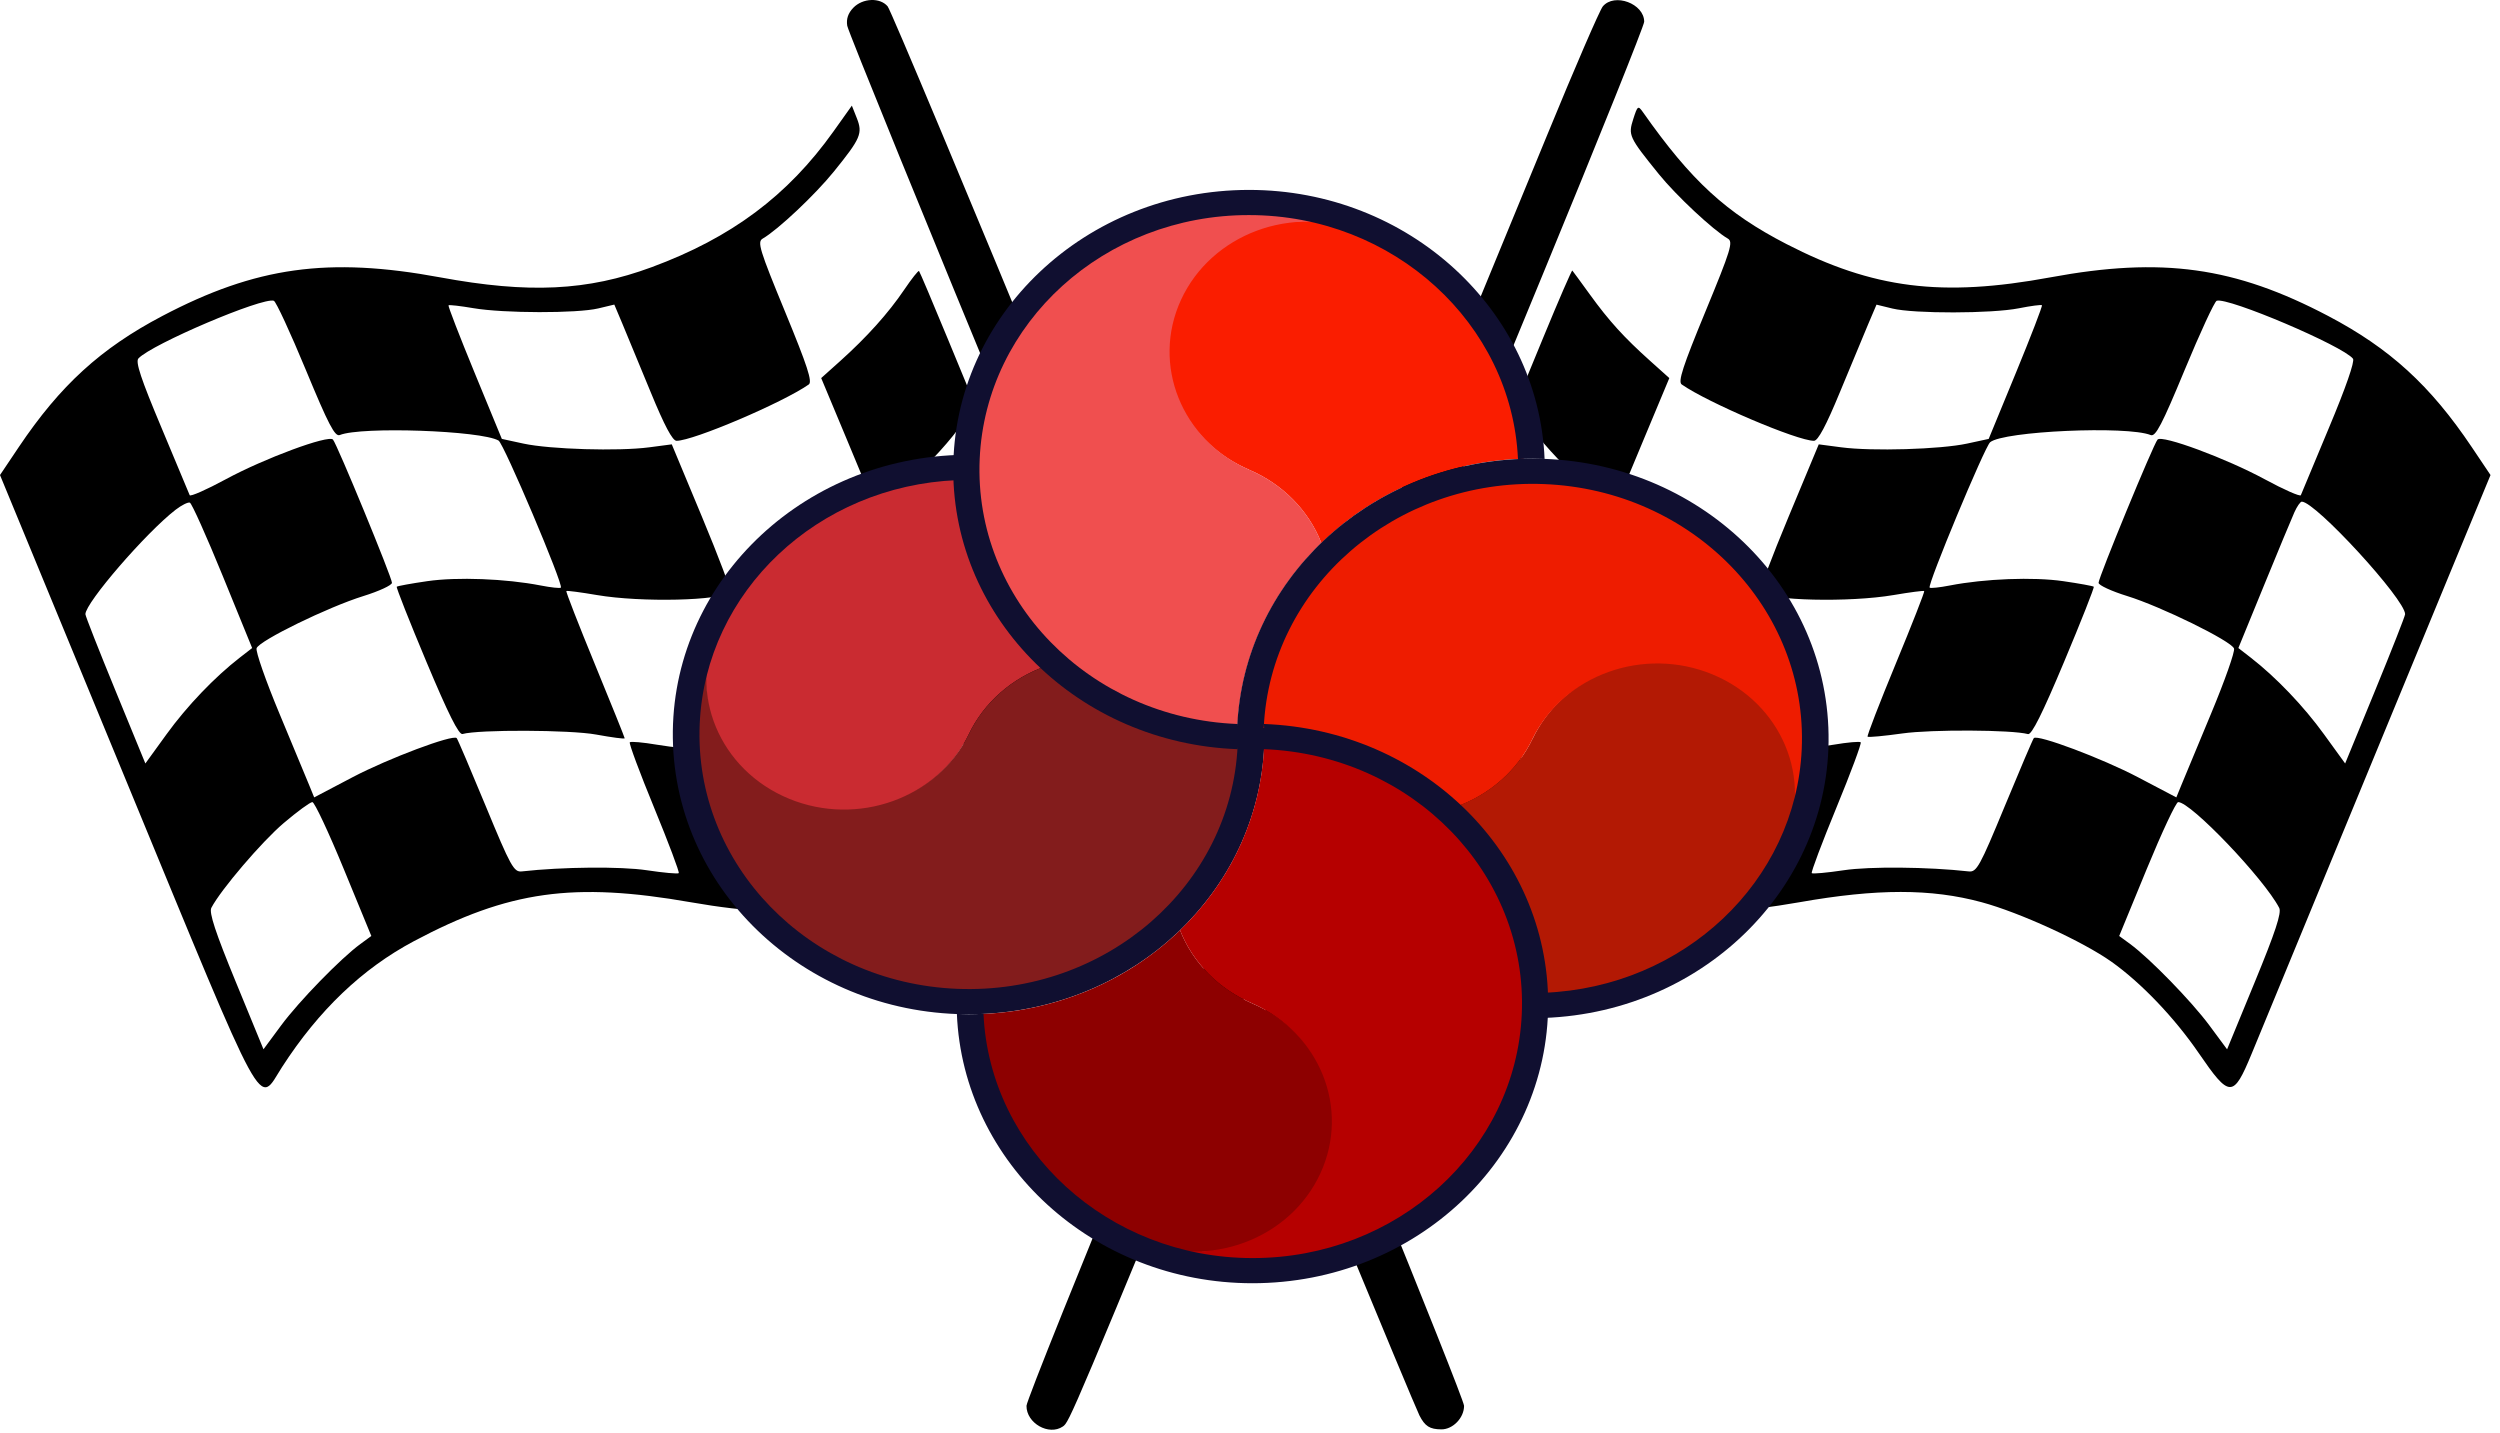 <svg width="218" height="125" viewBox="0 0 218 125" fill="none" xmlns="http://www.w3.org/2000/svg">
<path fill-rule="evenodd" clip-rule="evenodd" d="M74.412 0.673C73.955 1.144 73.782 1.654 73.879 2.248C73.958 2.731 80.805 19.54 89.094 39.599C97.382 59.659 104.38 76.594 104.643 77.232L105.122 78.392L105.856 76.686C106.259 75.747 106.768 74.467 106.988 73.841C107.378 72.73 107.038 71.853 92.638 36.92C84.525 17.24 77.67 0.877 77.404 0.557C76.747 -0.232 75.234 -0.173 74.412 0.673ZM139.766 0.557C139.498 0.877 137.32 5.912 134.925 11.748C130.795 21.81 126.144 33.089 100.465 95.302C94.444 109.891 89.514 122.168 89.51 122.585C89.495 124.099 91.461 125.221 92.678 124.392C93.254 124 93.299 123.893 109.878 83.698C118.603 62.544 129.709 35.617 134.558 23.861C139.406 12.105 143.373 2.22 143.373 1.895C143.373 0.314 140.777 -0.649 139.766 0.557ZM72.672 11.472C68.69 17.062 63.782 20.726 56.829 23.297C51.221 25.37 46.117 25.615 38.369 24.183C28.631 22.384 22.319 23.262 14.158 27.552C8.788 30.374 5.253 33.602 1.639 38.982L0 41.424L11.017 68.114C23.406 98.133 22.449 96.374 24.595 93.046C27.79 88.094 31.598 84.458 36.096 82.068C44.36 77.676 50.008 76.885 60.26 78.68C70.113 80.406 76.314 79.521 84.415 75.232C88.2 73.228 91.374 70.68 93.995 67.542C97.155 63.758 97.163 64.69 93.892 56.703C92.319 52.863 90.96 49.718 90.871 49.717C90.783 49.715 90.305 50.373 89.81 51.18C88.791 52.841 85.284 56.646 83.199 58.354L81.807 59.493L84.245 65.425C87.049 72.245 87.188 71.384 82.93 73.566C80.37 74.878 74.79 76.943 74.42 76.716C74.319 76.653 73.159 73.979 71.843 70.774L69.451 64.947L66.875 65.204C63.69 65.522 60.156 65.423 57.271 64.936C56.064 64.732 55.005 64.638 54.918 64.728C54.831 64.817 55.788 67.389 57.044 70.442C58.3 73.495 59.264 76.058 59.187 76.138C59.109 76.218 57.855 76.104 56.4 75.885C54.134 75.544 49.041 75.591 45.502 75.987C44.808 76.064 44.54 75.581 42.355 70.29C41.041 67.11 39.902 64.442 39.824 64.362C39.492 64.021 33.861 66.136 30.757 67.767L27.396 69.533L26.972 68.492C26.738 67.919 25.567 65.102 24.37 62.232C23.172 59.361 22.275 56.792 22.376 56.522C22.624 55.855 28.613 52.931 31.682 51.978C33.054 51.552 34.177 51.031 34.179 50.821C34.182 50.359 29.389 38.722 29.034 38.331C28.644 37.9 23.056 39.969 19.692 41.79C18.012 42.7 16.594 43.325 16.54 43.179C16.486 43.034 15.376 40.379 14.073 37.278C12.287 33.029 11.794 31.546 12.072 31.253C13.26 30 22.905 25.894 23.878 26.227C24.066 26.292 25.32 29 26.664 32.245C28.651 37.042 29.206 38.107 29.632 37.934C31.501 37.177 41.953 37.542 43.474 38.417C43.935 38.683 49.151 50.992 48.908 51.242C48.838 51.314 48.045 51.23 47.146 51.054C44.11 50.461 39.858 50.299 37.263 50.677C35.858 50.881 34.659 51.1 34.597 51.163C34.536 51.226 35.699 54.17 37.182 57.706C39.084 62.241 40.011 64.097 40.331 64.006C41.733 63.607 49.727 63.639 51.978 64.052C53.35 64.304 54.474 64.452 54.474 64.381C54.474 64.31 53.307 61.411 51.88 57.939C50.453 54.467 49.33 51.586 49.384 51.538C49.438 51.489 50.641 51.647 52.058 51.889C55.91 52.547 62.937 52.383 63.681 51.618C63.781 51.515 62.674 48.577 61.221 45.089L58.579 38.747L56.607 39.007C53.929 39.361 47.971 39.184 45.654 38.683L43.76 38.273L41.384 32.501C40.077 29.326 39.054 26.682 39.11 26.624C39.166 26.566 40.146 26.679 41.287 26.874C43.909 27.323 50.329 27.335 52.169 26.894L53.568 26.559L54.289 28.271C54.686 29.213 55.792 31.886 56.746 34.211C57.935 37.107 58.643 38.439 58.994 38.439C60.45 38.439 68.24 35.12 70.522 33.528C70.857 33.294 70.413 31.931 68.454 27.175C66.226 21.767 66.018 21.088 66.506 20.807C67.831 20.043 71.067 16.996 72.713 14.961C75.061 12.057 75.242 11.634 74.71 10.291L74.282 9.211L72.672 11.472ZM142.422 10.376C141.966 11.799 142.034 11.947 144.652 15.185C146.163 17.054 149.391 20.071 150.666 20.805C151.15 21.085 150.939 21.775 148.712 27.171C146.736 31.962 146.305 33.287 146.646 33.525C148.938 35.122 156.722 38.439 158.179 38.439C158.53 38.439 159.242 37.104 160.434 34.211C161.392 31.886 162.503 29.215 162.903 28.274L163.631 26.565L165.017 26.904C166.895 27.364 173.69 27.351 176.041 26.883C177.089 26.675 177.996 26.555 178.057 26.617C178.117 26.678 177.097 29.326 175.79 32.501L173.414 38.273L171.519 38.683C169.202 39.184 163.244 39.361 160.567 39.007L158.595 38.747L155.953 45.089C154.499 48.577 153.392 51.515 153.493 51.618C154.236 52.383 161.263 52.547 165.115 51.889C166.532 51.647 167.737 51.49 167.792 51.54C167.847 51.59 166.731 54.44 165.312 57.872C163.893 61.305 162.787 64.17 162.854 64.239C162.922 64.309 164.288 64.181 165.89 63.956C168.436 63.598 175.444 63.634 176.842 64.013C177.16 64.099 178.1 62.217 179.991 57.706C181.474 54.17 182.637 51.226 182.576 51.163C182.515 51.1 181.315 50.881 179.91 50.677C177.316 50.299 173.063 50.461 170.027 51.054C169.129 51.23 168.335 51.313 168.265 51.241C168.048 51.018 173.066 38.961 173.54 38.563C174.698 37.593 185.481 37.11 187.541 37.937C187.967 38.107 188.524 37.037 190.509 32.245C191.853 29 193.107 26.292 193.295 26.227C194.267 25.894 204.322 30.169 205.181 31.281C205.352 31.502 204.541 33.832 203.095 37.278C201.795 40.379 200.687 43.034 200.634 43.179C200.58 43.325 199.161 42.7 197.481 41.79C194.118 39.969 188.53 37.9 188.139 38.331C187.785 38.722 182.991 50.359 182.995 50.821C182.997 51.031 184.12 51.551 185.491 51.975C188.45 52.89 194.563 55.891 194.808 56.55C194.903 56.804 194.001 59.361 192.804 62.232C191.606 65.102 190.435 67.919 190.202 68.492L189.777 69.533L186.416 67.767C183.313 66.136 177.681 64.021 177.35 64.362C177.272 64.442 176.133 67.11 174.819 70.29C172.633 75.581 172.366 76.064 171.672 75.987C168.132 75.591 163.039 75.544 160.774 75.885C159.318 76.104 158.064 76.218 157.986 76.138C157.909 76.058 158.873 73.495 160.129 70.442C161.386 67.389 162.342 64.817 162.255 64.728C162.168 64.638 161.11 64.732 159.902 64.936C157.017 65.423 153.483 65.522 150.299 65.204L147.722 64.947L145.33 70.774C144.014 73.979 142.854 76.655 142.751 76.721C142.4 76.944 136.458 74.72 134.025 73.454C130.022 71.372 130.137 72.215 132.928 65.425L135.366 59.493L133.975 58.352C131.783 56.555 128.455 52.959 127.414 51.262C126.891 50.41 126.391 49.716 126.302 49.72C126.214 49.724 124.855 52.87 123.283 56.711C120.016 64.697 120.025 63.766 123.179 67.542C125.799 70.68 128.973 73.228 132.758 75.232C140.866 79.525 147.074 80.409 156.913 78.675C163.683 77.481 168.392 77.48 172.793 78.672C176.131 79.575 181.611 82.087 184.117 83.862C186.697 85.689 189.608 88.735 191.725 91.822C194.425 95.761 194.738 95.767 196.337 91.904C196.997 90.308 200.336 82.214 203.756 73.916C207.176 65.619 211.594 54.914 213.574 50.127L217.173 41.424L215.534 38.982C211.921 33.602 208.385 30.374 203.016 27.552C194.854 23.262 188.543 22.384 178.804 24.183C169.327 25.935 163.342 25.18 155.774 21.278C150.522 18.569 147.483 15.777 143.266 9.783C142.842 9.181 142.794 9.215 142.422 10.376ZM78.851 25.259C77.473 27.298 75.584 29.402 73.268 31.48L71.608 32.968L73.825 38.273C75.044 41.191 76.093 43.727 76.156 43.91C76.484 44.855 81.926 39.908 84.01 36.77L85.008 35.267L82.63 29.509C81.323 26.342 80.202 23.698 80.14 23.634C80.078 23.57 79.498 24.302 78.851 25.259ZM134.593 29.384L132.168 35.27L133.165 36.772C135.248 39.908 140.69 44.855 141.017 43.91C141.08 43.727 142.129 41.191 143.349 38.273L145.565 32.968L143.906 31.481C141.611 29.424 140.313 27.995 138.632 25.674C137.841 24.579 137.153 23.642 137.106 23.591C137.058 23.54 135.927 26.146 134.593 29.384ZM15.313 44.451C12.736 46.44 7.447 52.562 7.447 53.558C7.447 53.714 8.624 56.706 10.062 60.208L12.676 66.575L14.521 64.029C16.308 61.562 18.715 59.045 20.918 57.338L21.988 56.509L19.422 50.221C18.011 46.762 16.72 43.886 16.554 43.829C16.388 43.772 15.83 44.053 15.313 44.451ZM200.077 44.656C199.85 45.157 198.657 48.029 197.425 51.038L195.186 56.509L196.256 57.338C198.46 59.047 200.866 61.562 202.652 64.029L204.497 66.575L207.112 60.208C208.549 56.706 209.726 53.714 209.726 53.558C209.726 52.259 201.908 43.744 200.716 43.744C200.591 43.744 200.303 44.154 200.077 44.656ZM73.193 48.089C71.531 48.975 68.922 50.106 67.395 50.602C65.869 51.098 64.49 51.615 64.332 51.75C64.071 51.973 68.698 63.699 69.344 64.452C69.978 65.191 81.53 60.251 81.53 59.24C81.53 58.793 76.731 46.995 76.423 46.685C76.309 46.571 74.855 47.202 73.193 48.089ZM140.265 47.626C139.991 48.3 138.84 51.096 137.706 53.84C136.572 56.585 135.644 59.009 135.643 59.228C135.642 60.247 147.189 65.198 147.829 64.452C148.475 63.699 153.102 51.973 152.841 51.75C152.683 51.615 151.303 51.098 149.774 50.601C148.245 50.104 145.592 48.955 143.878 48.049L140.762 46.401L140.265 47.626ZM24.737 71.773C22.831 73.391 19.246 77.591 18.429 79.163C18.215 79.574 18.787 81.309 20.556 85.611L22.975 91.498L24.511 89.421C26.077 87.305 29.712 83.57 31.429 82.314L32.38 81.618L29.979 75.783C28.659 72.573 27.425 69.945 27.239 69.943C27.052 69.94 25.926 70.763 24.737 71.773ZM187.194 75.783L184.794 81.618L185.745 82.314C187.462 83.571 191.096 87.305 192.664 89.423L194.202 91.502L196.623 85.621C198.411 81.278 198.967 79.591 198.748 79.17C197.418 76.612 191.033 69.927 189.935 69.943C189.748 69.945 188.514 72.573 187.194 75.783ZM110.867 86.833C109.997 89.002 109.862 89.647 110.12 90.402C110.546 91.647 123.308 122.513 123.774 123.425C124.258 124.371 124.673 124.635 125.689 124.641C126.693 124.647 127.673 123.628 127.666 122.585C127.661 121.904 112.664 85.046 112.145 84.439C112.026 84.3 111.451 85.378 110.867 86.833Z" fill="black"/>
<g clip-path="url(#clip0_2185_1334)">
<path d="M84.47 64.045C85.785 61.278 88.223 59.127 91.231 58.075C86.45 53.678 83.664 47.698 83.456 41.396C73.785 41.77 65.314 47.633 62.013 56.236C60.19 62.26 63.876 68.539 70.246 70.263C75.969 71.811 82.026 69.159 84.478 64.029L84.472 64.045H84.47Z" fill="#CA2B31"/>
<path d="M107.26 70.446C107.097 71.452 106.788 72.436 106.347 73.365C100.904 84.79 86.698 89.881 74.614 84.735C62.531 79.588 57.147 66.155 62.59 54.728C59.95 60.475 62.737 67.158 68.817 69.654C74.779 72.103 81.72 69.616 84.468 64.044C85.783 61.278 88.221 59.127 91.229 58.074C95.415 61.949 100.874 64.359 106.703 64.903C107.214 64.948 107.73 64.979 108.252 64.998C108.161 66.859 107.827 68.703 107.256 70.487C107.258 70.476 107.258 70.463 107.26 70.446Z" fill="#831C1C"/>
<path d="M109.238 65.022C108.793 65.022 108.355 65.011 107.923 64.99C107.373 77.239 96.426 86.746 83.472 86.226C70.518 85.705 60.465 75.353 61.015 63.104C61.533 51.587 71.287 42.361 83.468 41.868C83.446 41.457 83.434 41.043 83.434 40.625C83.434 40.305 83.448 39.994 83.458 39.674C69.224 40.2 58.133 51.54 58.69 65.001C59.246 78.463 71.236 88.951 85.472 88.424C98.93 87.927 109.718 77.725 110.242 65C109.906 65.013 109.575 65.022 109.238 65.022Z" fill="#100F30"/>
<path d="M108.911 40.959C111.837 42.202 114.112 44.507 115.225 47.352C119.875 42.831 126.198 40.196 132.863 40C132.47 30.851 126.265 22.835 117.163 19.714C110.793 17.99 104.153 21.476 102.33 27.499C100.692 32.91 103.497 38.638 108.922 40.957H108.913L108.911 40.959Z" fill="#FA1D00"/>
<path d="M102.146 62.508C101.082 62.353 100.041 62.062 99.059 61.644C86.977 56.498 81.593 43.064 87.035 31.637C92.478 20.212 106.683 15.121 118.766 20.267C112.688 17.771 105.621 20.406 102.981 26.155C100.392 31.793 103.021 38.356 108.913 40.956C111.839 42.199 114.114 44.504 115.227 47.349C111.13 51.307 108.581 56.469 108.006 61.981C107.958 62.466 107.925 62.954 107.905 63.446C105.937 63.36 103.987 63.044 102.1 62.504L102.144 62.508H102.146Z" fill="#F04F4F"/>
<path d="M107.879 64.376C107.879 63.955 107.891 63.541 107.913 63.133C94.96 62.626 84.892 52.285 85.428 40.036C85.948 28.132 96.315 18.739 108.913 18.755C121.524 18.755 131.838 28.233 132.367 40.031C132.802 40.01 133.24 39.998 133.681 39.998C134.02 39.998 134.349 40.011 134.688 40.021C134.155 27.019 122.801 16.56 108.913 16.56C94.667 16.564 83.119 27.486 83.123 40.959C83.125 54.055 94.064 64.813 107.903 65.328C107.903 65.011 107.881 64.693 107.881 64.376H107.879Z" fill="#100F30"/>
<path d="M109.214 87.503C106.288 86.26 104.014 83.955 102.9 81.11C98.249 85.621 91.925 88.247 85.265 88.432C85.642 97.592 91.846 105.623 100.961 108.747C107.331 110.47 113.971 106.985 115.794 100.961C117.431 95.55 114.626 89.822 109.202 87.503H109.214Z" fill="#8D0000"/>
<path d="M115.981 65.951C117.046 66.106 118.086 66.397 119.068 66.815C131.151 71.962 136.535 85.395 131.092 96.822C125.65 108.247 111.444 113.338 99.36 108.192C105.437 110.688 112.505 108.053 115.144 102.304C117.733 96.666 115.104 90.103 109.212 87.504C106.286 86.26 104.012 83.955 102.898 81.11C107 77.154 109.551 71.992 110.127 66.478C110.176 65.993 110.208 65.505 110.228 65.013C112.196 65.099 114.146 65.415 116.034 65.955L115.979 65.951H115.981Z" fill="#B60000"/>
<path d="M110.222 65.314C109.464 65.494 108.672 65.494 107.913 65.314C107.71 64.599 107.71 63.846 107.913 63.131C108.659 62.883 109.474 62.883 110.222 63.131C110.515 63.833 110.515 64.613 110.222 65.314Z" fill="#100F30"/>
<path d="M133.649 64.397C132.334 67.164 129.897 69.315 126.888 70.367C131.669 74.764 134.456 80.744 134.663 87.046C144.338 86.674 152.815 80.807 156.116 72.2C157.939 66.176 154.253 59.897 147.883 58.173C142.161 56.625 136.103 59.277 133.651 64.407V64.399L133.649 64.397Z" fill="#B31904"/>
<path d="M110.857 57.998C111.021 56.991 111.329 56.007 111.771 55.079C117.215 43.653 131.423 38.564 143.506 43.712C155.588 48.861 160.97 62.296 155.526 73.721C158.165 67.974 155.378 61.291 149.299 58.795C143.336 56.347 136.396 58.833 133.647 64.405C132.332 67.171 129.895 69.322 126.886 70.375C122.7 66.5 117.241 64.09 111.412 63.547C111.009 63.508 110.603 63.484 110.194 63.465C110.085 63.465 110.194 63.276 110.091 63.272C110.091 63.148 109.869 63.203 109.883 63.078C110 61.342 110.327 59.624 110.859 57.962C110.859 57.967 110.857 57.983 110.855 57.998H110.857Z" fill="#EE1C00"/>
<path d="M108.885 63.419C109.331 63.419 109.762 63.436 110.2 63.457C110.746 51.208 121.69 41.697 134.643 42.212C147.597 42.728 157.655 53.077 157.111 65.326C156.596 76.848 146.839 86.081 134.653 86.569C134.676 86.981 134.688 87.394 134.688 87.812C134.688 88.132 134.674 88.443 134.663 88.764C148.9 88.237 159.99 76.9 159.433 63.438C158.877 49.976 146.887 39.489 132.651 40.015C119.193 40.513 108.403 50.716 107.881 63.442C108.218 63.43 108.553 63.419 108.889 63.419H108.885Z" fill="#100F30"/>
<path d="M110.248 64.082C110.248 64.504 110.236 64.918 110.214 65.326C123.168 65.833 133.236 76.173 132.699 88.422C132.179 100.326 121.813 109.719 109.214 109.704C96.603 109.704 86.289 100.21 85.761 88.405C85.315 88.426 84.91 88.443 84.468 88.443C84.129 88.443 83.772 88.424 83.44 88.411C83.972 101.423 95.327 111.898 109.214 111.898C123.46 111.893 135.006 100.967 135 87.496C134.994 74.402 124.057 63.648 110.22 63.131C110.234 63.447 110.246 63.766 110.246 64.082H110.248Z" fill="#100F30"/>
</g>
<defs>
<clipPath id="clip0_2185_1334">
<rect width="100.78" height="95.339" fill="white" transform="translate(58.67 16.56)"/>
</clipPath>
</defs>
</svg>
